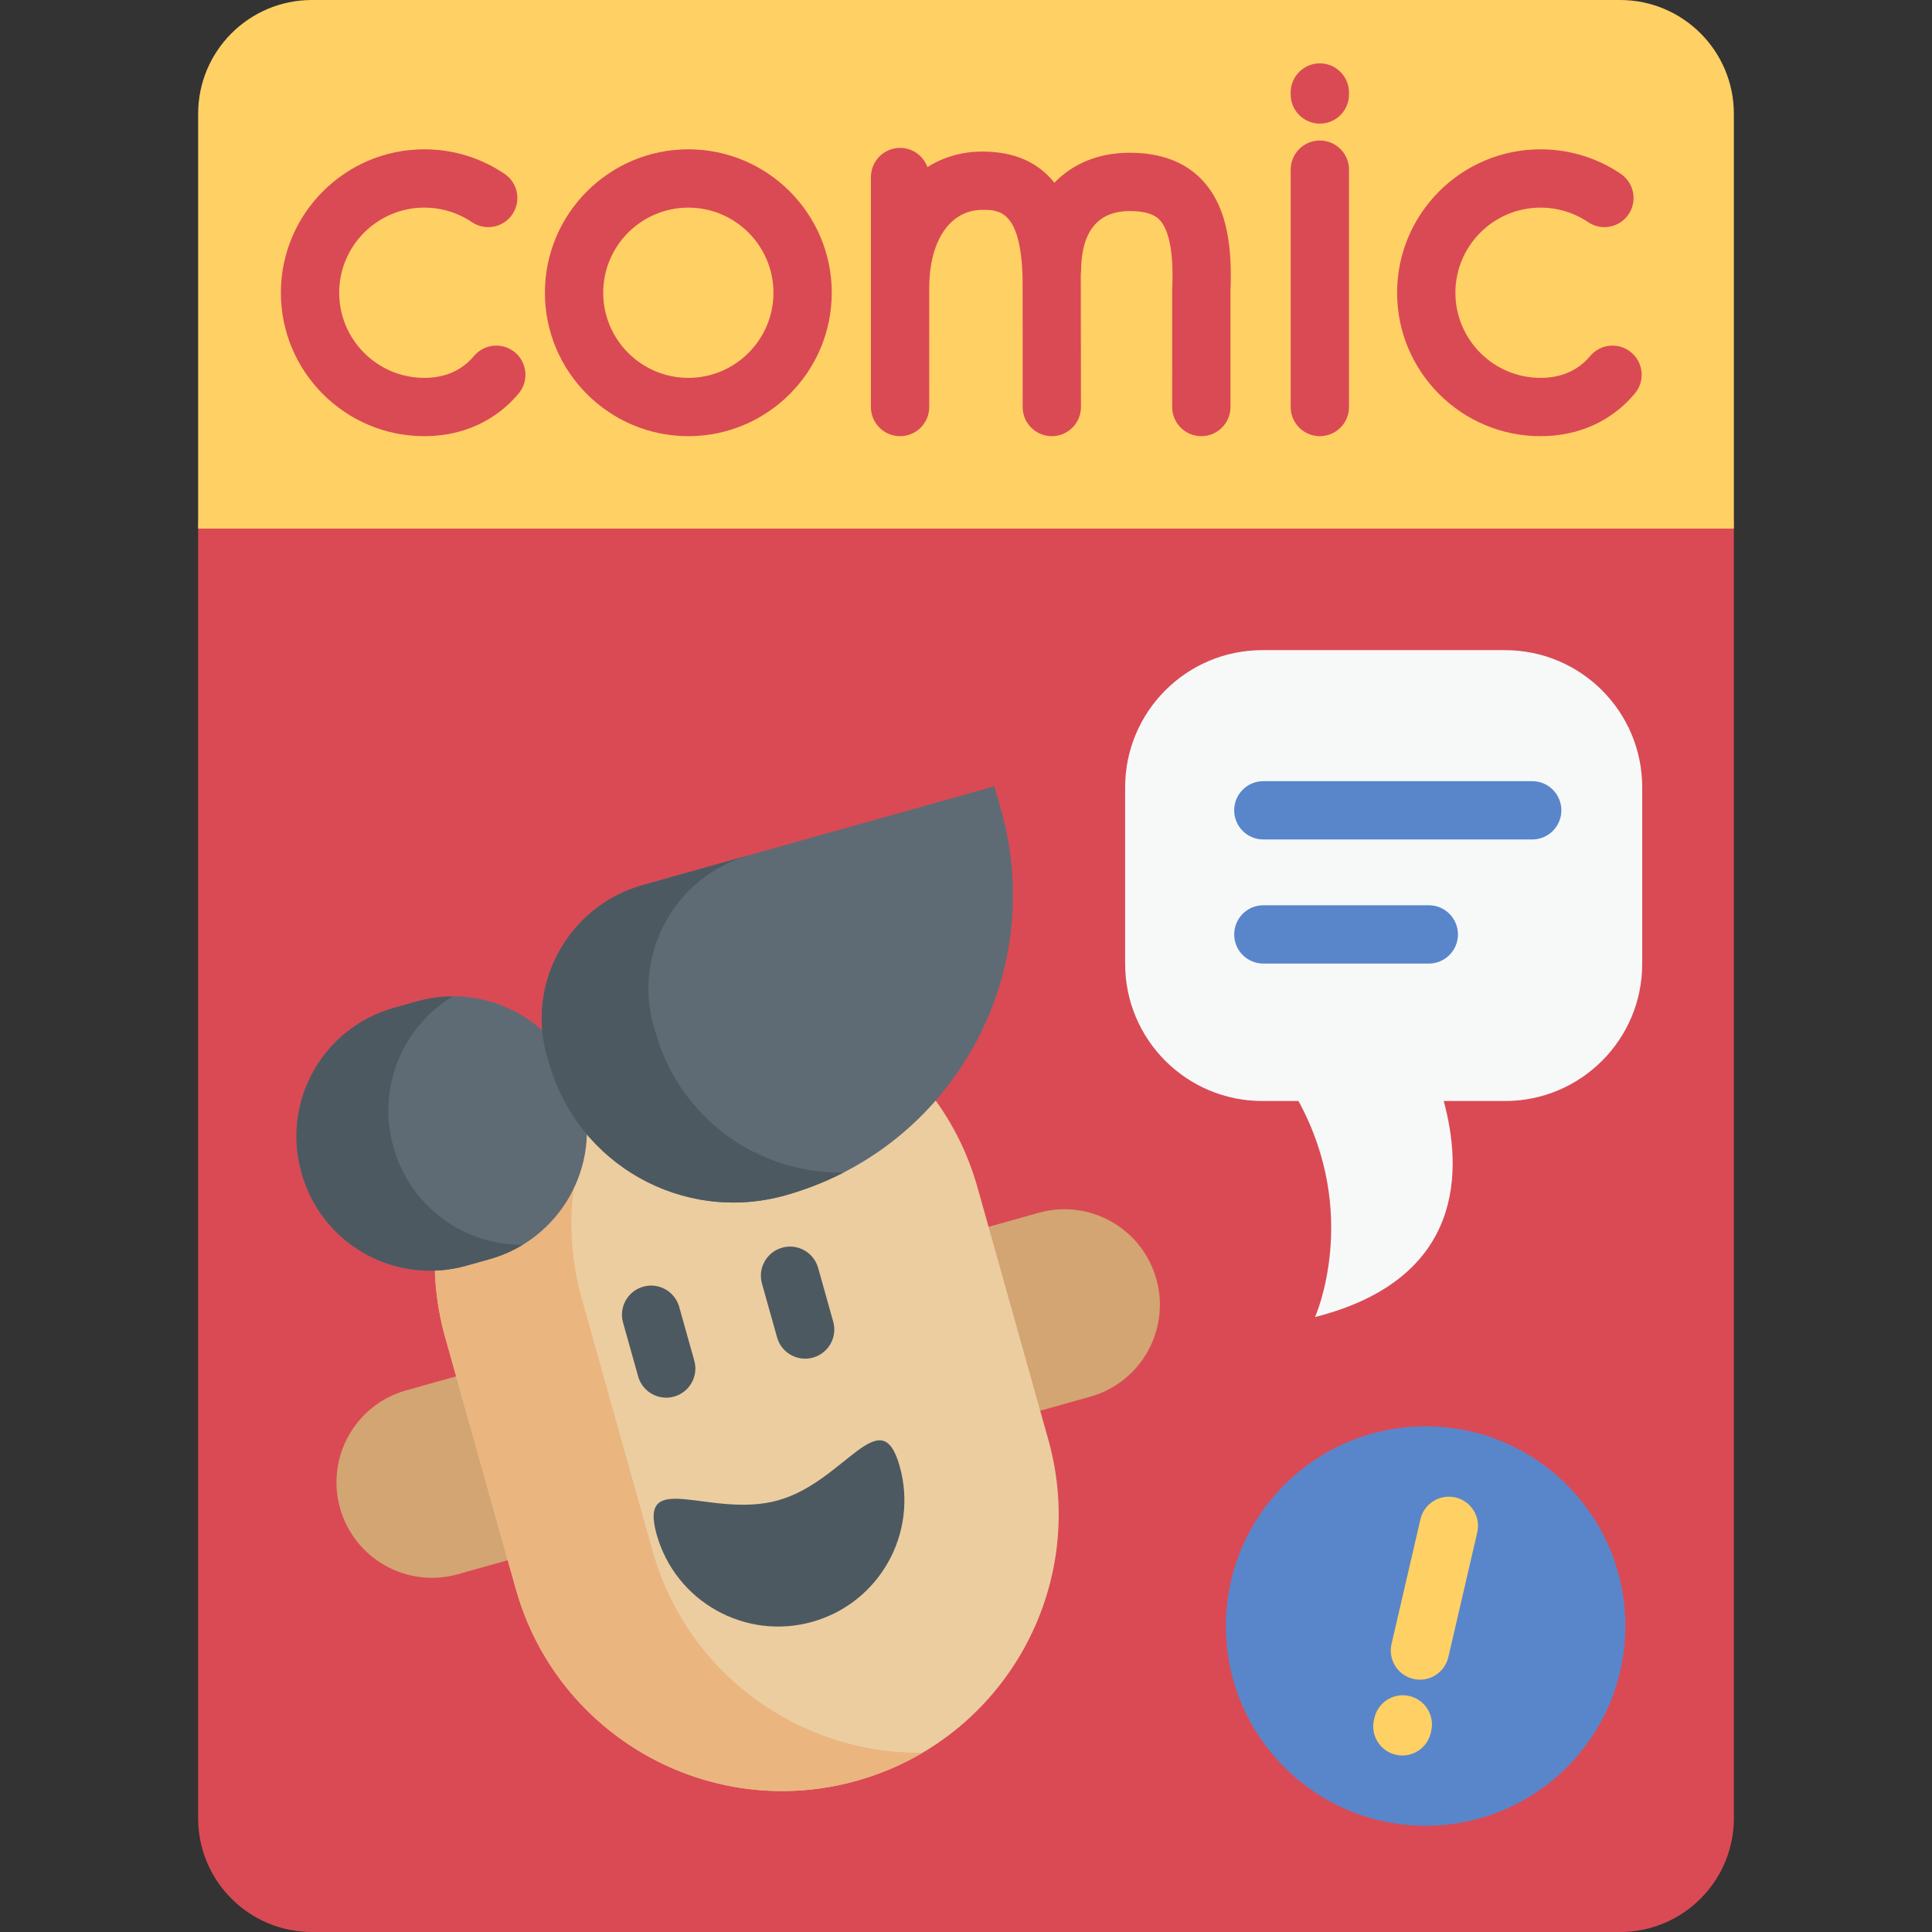 <svg id="Capa_1" enable-background="new 0 0 512 512" height="512" viewBox="0 0 512 512" width="512" xmlns="http://www.w3.org/2000/svg"><rect x="0" y="0" width="512" height="512" fill="#333333" stroke="none"/><g><path d="m459.492 140.084v341.763c0 16.648-13.495 30.153-30.153 30.153h-346.667c-16.658 0-30.164-13.506-30.164-30.153v-341.763c0-16.648 13.506-30.153 30.164-30.153h346.666c16.658 0 30.154 13.505 30.154 30.153z" fill="#da4a54"/><path d="m459.492 30.153v109.931h-406.984v-109.931c0-16.647 13.506-30.153 30.164-30.153h346.666c16.658 0 30.154 13.506 30.154 30.153z" fill="#ffd064"/><g><g><path d="m408.255 115.592c-20.96 0-38.011-17.051-38.011-38.011s17.051-38.011 38.011-38.011c7.616 0 14.966 2.246 21.257 6.496 3.536 2.389 4.466 7.192 2.077 10.728-2.388 3.536-7.192 4.465-10.727 2.077-3.726-2.518-8.086-3.848-12.607-3.848-12.439 0-22.558 10.119-22.558 22.558s10.12 22.558 22.558 22.558c4.596 0 8.46-1.365 11.483-4.057.59-.525 1.153-1.107 1.674-1.729 2.741-3.27 7.616-3.699 10.884-.958 3.271 2.741 3.7 7.614.959 10.885-1 1.193-2.091 2.317-3.239 3.342-5.857 5.214-13.381 7.97-21.761 7.97z" fill="#da4a54"/></g><g><path d="m112.446 115.592c-20.959 0-38.01-17.051-38.01-38.011s17.051-38.011 38.01-38.011c7.617 0 14.967 2.246 21.258 6.496 3.536 2.389 4.466 7.192 2.077 10.728-2.388 3.536-7.191 4.465-10.727 2.077-3.726-2.518-8.087-3.848-12.608-3.848-12.439 0-22.557 10.119-22.557 22.558s10.119 22.558 22.557 22.558c4.597 0 8.46-1.365 11.482-4.056.59-.525 1.154-1.107 1.679-1.733 2.743-3.269 7.617-3.695 10.885-.952 3.269 2.743 3.694 7.617.952 10.885-1.006 1.198-2.096 2.322-3.24 3.341-5.853 5.212-13.377 7.968-21.758 7.968z" fill="#da4a54"/></g><path d="m182.415 115.592c-20.96 0-38.011-17.051-38.011-38.011s17.051-38.011 38.011-38.011c20.959 0 38.01 17.051 38.01 38.011s-17.051 38.011-38.01 38.011zm0-60.569c-12.439 0-22.558 10.119-22.558 22.558s10.12 22.558 22.558 22.558 22.557-10.119 22.557-22.558-10.118-22.558-22.557-22.558z" fill="#da4a54"/><path d="m318.502 47.623c-4.53-4.739-10.952-7.143-19.086-7.143-8.247 0-15.089 2.863-19.994 7.949-4.358-5.494-10.722-8.262-19.065-8.262-5.444 0-10.375 1.457-14.58 4.112-1.082-2.961-3.915-5.078-7.251-5.078-4.268 0-7.726 3.459-7.726 7.726v60.938c0 4.267 3.459 7.726 7.726 7.726s7.726-3.459 7.726-7.726c0 0 .005-31.479.005-31.513 0-12.595 5.534-20.733 14.1-20.733 4.267 0 10.111 0 10.636 17.812.038 1.301.019 34.434.019 34.434 0 4.267 3.459 7.726 7.726 7.726s7.726-3.459 7.726-7.726c0 0-.045-35.331-.053-35.555l.069-.063c.002-10.826 4.354-16.315 12.936-16.315 5.652 0 7.356 1.782 7.915 2.368 1.801 1.884 3.837 6.576 3.312 18.236-.005.116-.008 31.328-.008 31.328 0 4.267 3.459 7.726 7.726 7.726 4.268 0 7.726-3.459 7.726-7.726v-30.808c.61-14.027-1.802-23.384-7.585-29.433z" fill="#da4a54"/><g><path d="m349.771 115.592c-4.268 0-7.726-3.459-7.726-7.726v-62.9c0-4.267 3.459-7.726 7.726-7.726 4.268 0 7.726 3.459 7.726 7.726v62.899c.001 4.267-3.458 7.727-7.726 7.727z" fill="#da4a54"/></g><g><path d="m349.771 32.76c-4.268 0-7.726-3.459-7.726-7.726v-.515c0-4.267 3.459-7.726 7.726-7.726 4.268 0 7.726 3.459 7.726 7.726v.515c.001 4.267-3.458 7.726-7.726 7.726z" fill="#da4a54"/></g></g><g><path d="m288.911 370.143-167.59 47.049c-13.458 3.778-27.43-4.069-31.208-17.526-3.778-13.458 4.069-27.43 17.526-31.208l167.59-47.049c13.458-3.778 27.43 4.069 31.208 17.526 3.778 13.458-4.069 27.43-17.526 31.208z" fill="#d2a572"/><path d="m227.08 471.904c-38.963 10.938-79.416-11.78-90.354-50.743l-18.763-66.835c-10.938-38.963 11.78-79.416 50.743-90.354 38.963-10.938 79.416 11.78 90.354 50.743l18.763 66.835c10.938 38.962-11.78 79.415-50.743 90.354z" fill="#eccda0"/><path d="m244.531 464.481c-5.347 3.158-11.177 5.668-17.444 7.427-38.969 10.94-79.421-11.778-90.361-50.746l-18.761-66.827c-10.94-38.968 11.778-79.421 50.747-90.361 6.267-1.759 12.551-2.65 18.761-2.737-27.958 16.477-42.483 50.232-33.302 82.934l18.761 66.827c9.18 32.701 39.15 53.964 71.599 53.483z" fill="#eab57f"/><g fill="#4d5961"><path d="m176.551 370.399c-3.376 0-6.477-2.23-7.435-5.64l-4.001-14.251c-1.154-4.109 1.241-8.374 5.35-9.527 4.109-1.155 8.373 1.242 9.527 5.35l4.001 14.251c1.154 4.109-1.241 8.374-5.35 9.527-.697.197-1.401.29-2.092.29z"/><path d="m213.367 360.063c-3.376 0-6.477-2.23-7.435-5.64l-4.001-14.251c-1.154-4.108 1.241-8.374 5.35-9.527 4.107-1.154 8.373 1.242 9.527 5.35l4.001 14.251c1.154 4.108-1.241 8.374-5.35 9.527-.698.197-1.401.29-2.092.29z"/></g><path d="m104.357 267.099 6.198-1.74c18.799-5.278 38.316 5.684 43.594 24.482l.073.261c5.278 18.799-5.684 38.316-24.482 43.594l-6.198 1.74c-18.799 5.278-38.316-5.684-43.594-24.482l-.073-.261c-5.278-18.799 5.684-38.317 24.482-43.594z" fill="#5e6b75"/><path d="m138.482 329.9c-2.666 1.628-5.596 2.91-8.739 3.792l-6.192 1.738c-18.802 5.278-38.323-5.675-43.602-24.477l-.073-.26c-5.278-18.802 5.69-38.315 24.492-43.593l6.192-1.738c3.143-.882 6.312-1.313 9.436-1.31-13.282 8-20.148 24.143-15.752 39.801l.073.26c4.395 15.658 18.66 25.869 34.165 25.787z" fill="#4d5961"/><path d="m145.458 281.588c7.586 27.022 35.641 42.777 62.662 35.191 43.951-12.339 69.577-57.97 57.238-101.921l-1.82-6.484-93.151 26.151c-20.232 5.68-31.596 27.134-24.929 47.063z" fill="#5e6b75"/><g fill="#4d5961"><path d="m223.557 310.735c-4.837 2.48-10.002 4.516-15.438 6.043-27.027 7.588-55.073-8.163-62.66-35.19-6.666-19.93 4.702-41.378 24.934-47.058l28.291-7.943c-20.232 5.68-31.6 27.128-24.934 47.058 6.383 22.738 27.252 37.494 49.807 37.09z"/><path d="m238.423 388.559c-4.993-17.785-14.418 4.048-32.203 9.041s-37.195-8.744-32.203 9.04 23.458 28.155 41.243 23.162c17.785-4.992 28.155-23.458 23.163-41.243z"/></g></g><path d="m398.851 172.298h-64.324c-20.077 0-36.353 16.276-36.353 36.353v46.774c0 20.077 16.276 36.353 36.353 36.353h9.581c16.502 30.227 4.392 57.253 4.392 57.253 40.116-10.202 38.93-39.565 34.097-57.253h16.253c20.077 0 36.353-16.276 36.353-36.353v-46.774c.001-20.077-16.275-36.353-36.352-36.353z" fill="#f7f9f9"/><g fill="#5986cb"><path d="m406.053 222.468h-71.256c-4.268 0-7.726-3.459-7.726-7.726s3.459-7.726 7.726-7.726h71.256c4.268 0 7.726 3.459 7.726 7.726.001 4.267-3.458 7.726-7.726 7.726z"/><path d="m378.647 255.356h-43.849c-4.268 0-7.726-3.459-7.726-7.726s3.459-7.726 7.726-7.726h43.849c4.268 0 7.726 3.459 7.726 7.726s-3.459 7.726-7.726 7.726z"/><circle cx="377.803" cy="430.92" r="52.928"/></g><g><path d="m376.307 445.132c-.578 0-1.165-.065-1.753-.201-4.157-.964-6.745-5.115-5.782-9.272l7.66-33.039c.965-4.157 5.118-6.747 9.273-5.782 4.157.964 6.745 5.115 5.782 9.272l-7.66 33.039c-.828 3.57-4.006 5.983-7.52 5.983z" fill="#ffd064"/></g><g><path d="m371.649 465.223c-.581 0-1.169-.065-1.759-.203-4.156-.967-6.74-5.12-5.774-9.276l.117-.501c.967-4.156 5.118-6.745 9.277-5.774 4.156.967 6.74 5.12 5.774 9.276l-.117.501c-.83 3.567-4.007 5.977-7.518 5.977z" fill="#ffd064"/></g></g></svg>